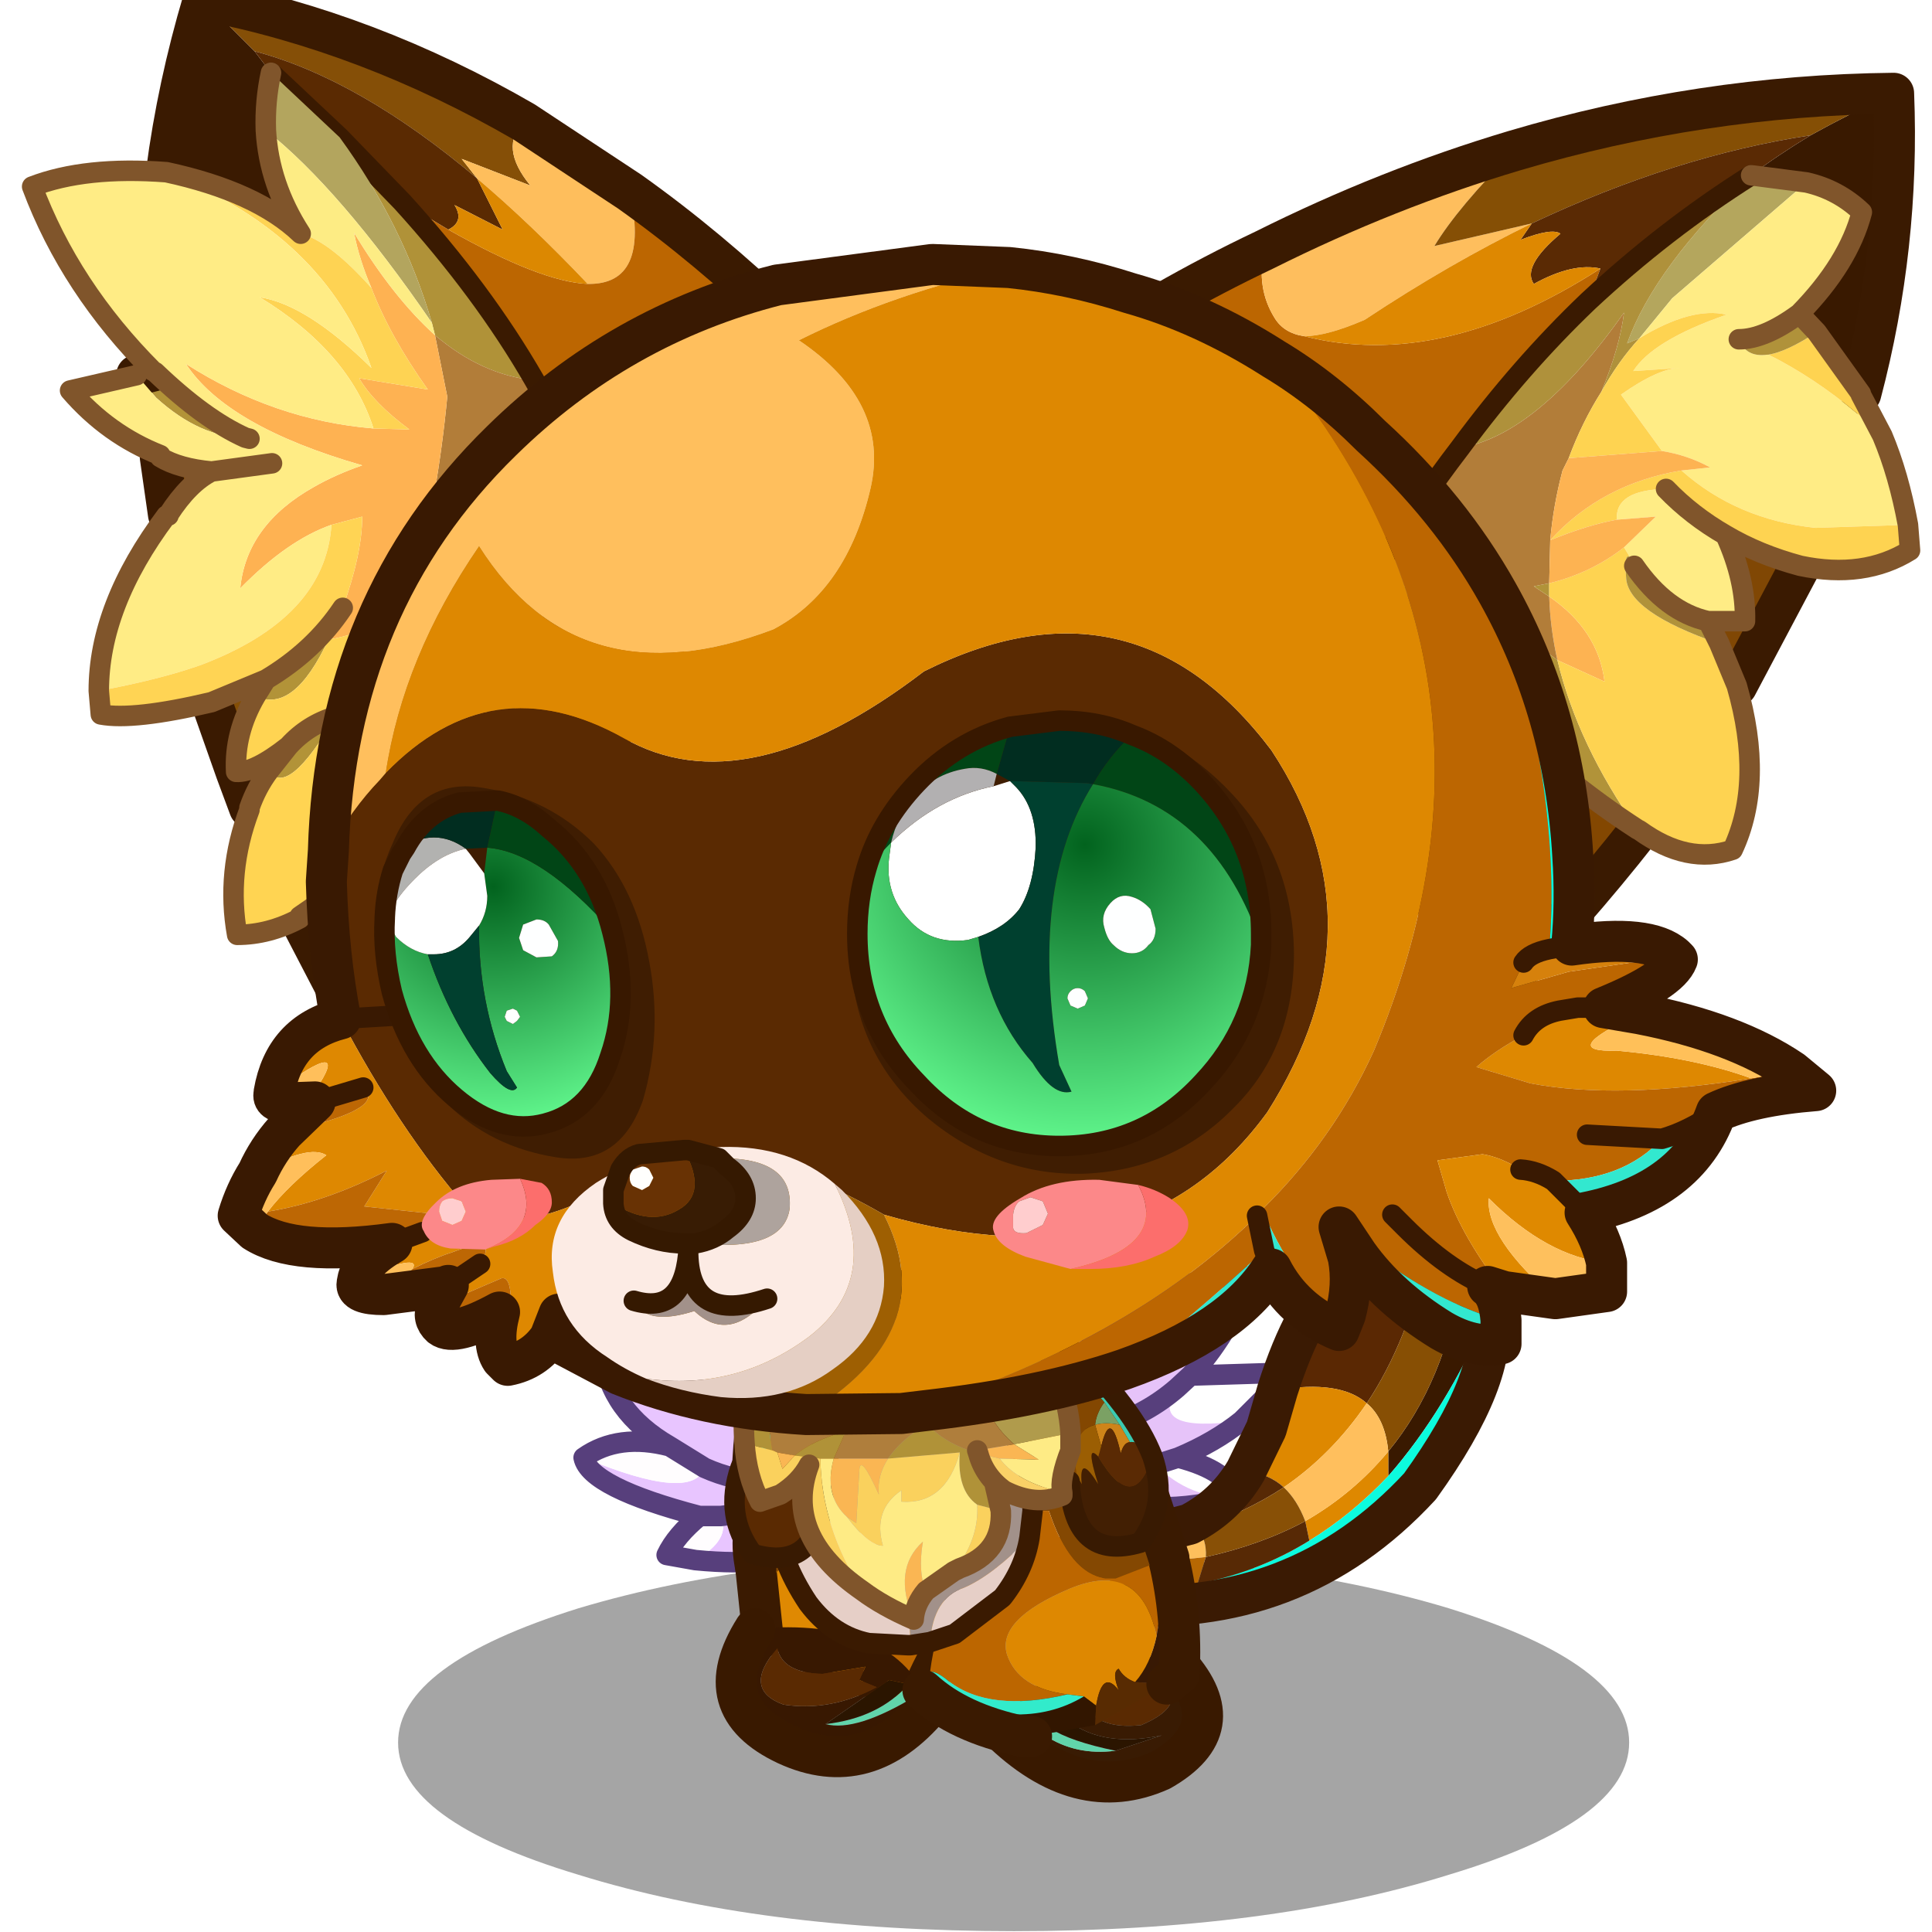 <svg xmlns:ffdec="https://www.free-decompiler.com/flash" xmlns:xlink="http://www.w3.org/1999/xlink" ffdec:objectType="frame" height="90" width="90" xmlns="http://www.w3.org/2000/svg"><use ffdec:characterId="23" height="91" transform="translate(-4.3 -1)" width="95.25" xlink:href="#a"/><defs><g id="a" transform="translate(4.3 1)"><use ffdec:characterId="6" height="90" width="90.45" xlink:href="#b"/><use ffdec:characterId="22" height="95.25" transform="matrix(.955 0 0 .955 -4.28 -1.003)" width="99.7" xlink:href="#c"/></g><g id="b"><use ffdec:characterId="4" height="90" width="90.45" xlink:href="#d"/><use ffdec:characterId="5" height="0" transform="matrix(.699 0 0 .699 .25 2.45)" width="0" xlink:href="#sprite5"/></g><g id="d" transform="translate(.45)"><use ffdec:characterId="1" height="0" transform="translate(-.45 12.65) scale(.334)" width="0" xlink:href="#sprite3"/><use ffdec:characterId="3" height="71.05" transform="scale(1.462 1.267)" width="61.55" xlink:href="#e"/></g><g id="c" transform="translate(6.05 1.05)"><use ffdec:characterId="7" height="18.4" transform="translate(17.85 75.8)" width="60.05" xlink:href="#f"/><use ffdec:characterId="8" height="11.25" transform="translate(26.4 65.45)" width="12.9" xlink:href="#g"/><use ffdec:characterId="9" height="12.3" transform="translate(48.2 61.75)" width="13.65" xlink:href="#h"/><use ffdec:characterId="10" height="19.45" transform="translate(51.6 59.9)" width="20.45" xlink:href="#i"/><use ffdec:characterId="11" height="14.8" transform="translate(33.35 71.9)" width="13.25" xlink:href="#j"/><use ffdec:characterId="12" height="13" transform="translate(42.45 74.9)" width="15.65" xlink:href="#k"/><use ffdec:characterId="13" height="18.8" transform="translate(34.1 61.95)" width="22.35" xlink:href="#l"/><use ffdec:characterId="14" height="10.7" transform="translate(33.75 65.8)" width="5.9" xlink:href="#m"/><use ffdec:characterId="15" height="10.7" transform="translate(49.55 65.25)" width="5.9" xlink:href="#n"/><use ffdec:characterId="16" height="16.35" transform="translate(34.2 63.15)" width="16.95" xlink:href="#o"/><use ffdec:characterId="18" height="46.15" transform="translate(49.3 3.55)" width="42.8" xlink:href="#p"/><use ffdec:characterId="20" height="50.55" transform="translate(-.5 -1)" width="38.15" xlink:href="#q"/><use ffdec:characterId="21" height="58.15" transform="translate(9.05 11.9)" width="78.95" xlink:href="#r"/></g><g id="g"><path d="M5.45 10.15Q7.2 9.15 6.7 8H5.65Q.3 6.6 0 5.15q5.3 2.2 5.9.5L4.2 4.6Q1.25 2.9.95.05 7.15-.4 11.9 2.4l-1 7q-1.35 1.15-5.45.75m3.15-3.9q-1.25.05-2.7-.6 1.45.65 2.7.6m.4.85q-.85.75-2.3.9 1.45-.15 2.3-.9" fill="#e8c5ff" fill-rule="evenodd" transform="translate(.5 .5)"/><path d="M6.7 8q.5 1.15-1.25 2.15l-1.4-.25q.45-.95 1.6-1.9H6.7M4.2 4.6l1.7 1.05q-.6 1.7-5.9-.5 1.7-1.2 4.2-.55" fill="#fffdfe" fill-rule="evenodd" transform="translate(.5 .5)"/><path d="M5.45 10.15q4.1.4 5.45-.75l1-7Q7.15-.4.95.05 1.25 2.9 4.2 4.6l1.7 1.05q1.45.65 2.7.6M5.65 8H6.7q1.45-.15 2.3-.9M0 5.15Q.3 6.6 5.65 8q-1.15.95-1.6 1.9l1.4.25M0 5.15q1.7-1.2 4.2-.55" fill="none" stroke="#573f7c" stroke-linecap="round" stroke-linejoin="round" transform="translate(.5 .5)"/></g><g id="h"><path d="m7.8 4.85 4.85-.15-2.35 2.35q-4.65.65-3.15-1.6l.65-.6m-.6 4q2.5.65 2.8 1.9-2.2.15-3.9-1.55l1.1-.35" fill="#fff" fill-rule="evenodd" transform="translate(.5 .5)"/><path d="m7.8 4.85-.65.6q-1.5 2.25 3.15 1.6Q9 8.1 7.2 8.85l-1.1.35q1.7 1.7 3.9 1.55-3.9 1.1-7.35-.1l.3-.65q0-1.15-2.95-2.4Q4.05-.15 10.8 0q-1.25 3-3 4.85M2.95 10l3.15-.8-3.15.8M0 7.6q4.2.4 7.15-2.15Q4.2 8 0 7.6" fill="#e6c3f9" fill-rule="evenodd" transform="translate(.5 .5)"/><path d="m10.3 7.05 2.35-2.35-4.85.15-.65.6Q4.2 8 0 7.6 4.05-.15 10.8 0q-1.25 3-3 4.85m2.5 2.2Q9 8.1 7.2 8.85q2.5.65 2.8 1.9-3.9 1.1-7.35-.1l.3-.65q0-1.15-2.95-2.4m6.1 1.6-3.15.8M7.2 8.85l-1.1.35" fill="none" stroke="#573f7c" stroke-linecap="round" stroke-linejoin="round" transform="translate(.5 .5)"/></g><g id="i"><path d="M17.3 1.25q.95.8 1.25 1.95-2.05 4.7-4.85 7.9V9.9q2.8-3.4 3.6-8.65" fill="#391900" fill-rule="evenodd" transform="translate(.85 1)"/><path d="M8.3 6.9q2.6-8.15 7.3-6.65-.95 4.3-2.95 7.3-1.3-1.15-4.35-.65" fill="#5a2803" fill-rule="evenodd" transform="translate(.85 1)"/><path d="M15.6.25h.05l1.65 1q-.8 5.25-3.6 8.65-.15-1.6-1.05-2.35 2-3 2.95-7.3" fill="#874f04" fill-rule="evenodd" transform="translate(.85 1)"/><path d="m6.75 10.85 1-2.05.55-1.9q3.05-.5 4.35.65-1.7 2.5-4.05 4.1-.7-.65-1.85-.8m3.1 3.4-.2-.95Q12 11.95 13.7 9.9v1.2q-1.8 1.9-3.85 3.15" fill="#de8800" fill-rule="evenodd" transform="translate(.85 1)"/><path d="M18.55 3.2q.55 3.05-3.3 8.4Q9.2 18.15.15 17.35v-.6l4.25-.4q2.95-.55 5.45-2.1Q11.9 13 13.7 11.1q2.8-3.2 4.85-7.9" fill="#0cfbde" fill-rule="evenodd" transform="translate(.85 1)"/><path d="M12.65 7.55q.9.75 1.05 2.35-1.7 2.05-4.05 3.4-.4-1.05-1.05-1.65 2.35-1.6 4.05-4.1" fill="#ffbf5d" fill-rule="evenodd" transform="translate(.85 1)"/><path d="m.1 15.55-.1-1.1.4-.15.55-.05 3.4-.6q.5.5.45 1.4l-4.7.5" fill="#fec05d" fill-rule="evenodd" transform="translate(.85 1)"/><path d="m.15 16.75-.05-1.2 4.7-.5-.4 1.3-4.25.4" fill="#b76803" fill-rule="evenodd" transform="translate(.85 1)"/><path d="m.95 14.25 3.05-.8q1.75-.9 2.75-2.6 1.15.15 1.85.8-1.9 1.25-4.25 2l-3.4.6m8.7-.95.2.95q-2.5 1.55-5.45 2.1l.4-1.3q2.7-.6 4.85-1.75" fill="#572905" fill-rule="evenodd" transform="translate(.85 1)"/><path d="M8.6 11.65q.65.6 1.05 1.65-2.15 1.15-4.85 1.75.05-.9-.45-1.4 2.35-.75 4.25-2" fill="#885006" fill-rule="evenodd" transform="translate(.85 1)"/><path d="M16.45 1.25h.05l1.65 1q.95.8 1.25 1.95.55 3.05-3.3 8.4-6.05 6.55-15.1 5.75m.25-3.05.55-.05 3.05-.8q1.75-.9 2.75-2.6l1-2.05.55-1.9q2.6-8.15 7.3-6.65" fill="none" stroke="#3a1a03" stroke-linecap="round" stroke-linejoin="round" stroke-width="2"/></g><g id="j"><path d="M1.3 6.95.95 3.6Q.5 1.4 1.55.7q1-.7 3.25-.7t3.75 1.05q1.45 1 2.3 2.2.85 1.15-.2 3.55l-1.2.4-.95.15h-.15l-1.9-.1Q7.5 8.35 6 9.15l.3-.55q-1.7.35-3.8-.55l-1.2-1.1" fill="#df8902" fill-rule="evenodd" transform="translate(1 1)"/><path d="M10.65 6.8q-.7.8-1.55 2.75l-1.45.35Q8.2 8.8 6 9.15q1.5-.8.45-1.9l1.9.1h.15l.95-.15 1.2-.4" fill="#bc6600" fill-rule="evenodd" transform="translate(1 1)"/><path d="M7.65 9.9q-2.6.25-5.15-1.85 2.1.9 3.8.55l-.3.55q2.2-.35 1.65.75" fill="#5b2a02" fill-rule="evenodd" transform="translate(1 1)"/><path d="M2.3 7.95 1.95 4.6q-.45-2.2.6-2.9 1-.7 3.25-.7t3.75 1.05q1.45 1 2.3 2.2.85 1.15-.2 3.55-.7.8-1.55 2.75" fill="none" stroke="#3a1a01" stroke-linecap="round" stroke-linejoin="round" stroke-width="2"/><path d="M4.35 11.2q2.6-.3 4.05-1.95.4.15.4.55-2.95 1.8-4.45 1.4" fill="#61d4ab" fill-rule="evenodd" transform="translate(1 1)"/><path d="M4.2 8.75Q2.25 8.7 2 7.5q-1.75 2 .3 2.75 2.3.35 4.55-.85L6 9.05l.3-.65-2.1.35m5.25 1.55q-3.1 3.7-7 1.9Q-1.5 10.35.9 6.55q6.85-.6 8.55 3.75M8.4 9.25l-.95-.2-3.1 2.15q1.5.4 4.45-1.4 0-.4-.4-.55" fill="#381801" fill-rule="evenodd" transform="translate(1 1)"/><path d="m4.35 11.2 3.1-2.15.95.2Q6.95 10.9 4.35 11.2" fill="#2b1500" fill-rule="evenodd" transform="translate(1 1)"/><path d="m4.2 8.75 2.1-.35-.3.65.85.35q-2.25 1.2-4.55.85Q.25 9.5 2 7.5q.25 1.2 2.2 1.25" fill="#5a2a02" fill-rule="evenodd" transform="translate(1 1)"/><path d="M10.45 11.3q-3.1 3.7-7 1.9Q-.5 11.35 1.9 7.55" fill="none" stroke="#391900" stroke-linecap="round" stroke-linejoin="round" stroke-width="2"/></g><g id="k"><path d="M11.6 7.1q1.4 1.15-.95 2.15-2.3.25-2.9-1.25l.8.3q-.55-1.4.9-.8-.5-1.1 0-.9.8.8 2.15.5" fill="#5a2a02" fill-rule="evenodd" transform="translate(1)"/><path d="M11.6 7.1q-1.35.3-2.15-.5-.5-.2 0 .9-1.45-.6-.9.8l-.8-.3q.6 1.5 2.9 1.25 2.35-1 .95-2.15M6.2 9.4q-.2.15-.25.35 1.5 1 3.45.75l2.25-.75q-2.85.6-4.55-.7-.6.05-.9.35m6.25-3.1q2.75 3.1-.85 5.15-4 1.8-7.9-2.05 3.4-5 8.75-3.1" fill="#391b03" fill-rule="evenodd" transform="translate(1)"/><path d="M9.4 10.5q-1.95.25-3.45-.75.05-.2.25-.35 1 .65 3.2 1.1" fill="#61d4ab" fill-rule="evenodd" transform="translate(1)"/><path d="M9.4 10.5q-2.2-.45-3.2-1.1.3-.3.9-.35 1.7 1.3 4.55.7l-2.25.75" fill="#2b1500" fill-rule="evenodd" transform="translate(1)"/><path d="M4.7 9.4q3.9 3.85 7.9 2.05 3.6-2.05.85-5.15" fill="none" stroke="#391900" stroke-linecap="round" stroke-linejoin="round" stroke-width="2"/><path d="M.35 6.65Q.85 2.8 3 1.6l2-1Q6.6-.15 8.3.05 9.95.2 11.45 1.2q.25 2.15-.05 3.7-.8-3.75-4.25-2.3Q3.6 4.1 4.1 5.8q.55 1.65 2.95 1.95-3.8.9-5.8-.65-.6-.5-.9-.45" fill="#bc6600" fill-rule="evenodd" transform="translate(1)"/><path d="M11.4 4.9q.3-1.55.05-3.7H12q.65 2.7.5 5.55l-.6.5-1.55-.1q.75-.85 1.05-2.25" fill="#381904" fill-rule="evenodd" transform="translate(1)"/><path d="M7.05 7.75q-2.4-.3-2.95-1.95-.5-1.7 3.05-3.2 3.45-1.45 4.25 2.3-.3 1.4-1.05 2.25-.55-.2-.8-.65-.35.15 0 1.05-.8-1.05-1.1.75l-.6-.45-.8-.1" fill="#de8801" fill-rule="evenodd" transform="translate(1)"/><path d="m8.4 9.25-3.1.55h-.45Q1.75 9.15 0 7.55q4.7 2.2 7.85.3l.6.45-.05.95" fill="#321600" fill-rule="evenodd" transform="translate(1)"/><path d="m11.9 7.25-3.5 2 .05-.95q.3-1.8 1.1-.75-.35-.9 0-1.05.25.45.8.65l1.55.1" fill="#582b02" fill-rule="evenodd" transform="translate(1)"/><path d="M.35 6.65q.3-.05.9.45 2 1.55 5.8.65l.8.1Q4.7 9.75 0 7.55q-.05-.8.35-.9" fill="#32ebcb" fill-rule="evenodd" transform="translate(1)"/><path d="M13 1.2q.65 2.7.5 5.55l-.6.5M6.3 9.8h-.45Q2.75 9.15 1 7.55" fill="none" stroke="#3a1a01" stroke-linecap="round" stroke-linejoin="round" stroke-width="2"/></g><g id="l"><path d="M13.7 10.75v-.5q-.15-2.65-1.95-4.5Q9.9 3.9 7.3 3.9q-2.55 0-4.4 1.85-1.85 1.85-1.85 4.5l.1 1.1.5 1.8q-.6 1.2-1.45.4Q-1-.05 5.85.15 11.9-.95 16.5 5.3q1.75 2.35 2.9 4.85l.4 2.9h-.25v.3l-1.8.7h-.5q-1.75-.25-2.75-3.3h-.8" fill="#844802" fill-rule="evenodd" transform="translate(1 1)"/><path d="m1.15 11.35-.1-1.1q0-2.65 1.85-4.5T7.3 3.9q2.6 0 4.45 1.85 1.8 1.85 1.95 4.5v.5l-.15 1.3q-1.8 1.85-3.2 2.45-1.5.5-1.65 2.65l-.95.15q-.2-7-6.6-5.95" fill="#a2918a" fill-rule="evenodd" transform="translate(1 1)"/><path d="m1.65 13.15-.5-1.8q6.4-1.05 6.6 5.95H7.6l-1.9-.1q-1.75-.35-2.95-1.95-.7-1.05-1.1-2.1m7.05 4q.15-2.15 1.65-2.65 1.4-.6 3.2-2.45-.25 1.55-1.3 2.9l-.05.05-2.3 1.75-1.2.4" fill="#e6cfc7" fill-rule="evenodd" transform="translate(1 1)"/><path d="M13.7 10.75h.8q1 3.05 2.75 3.3-3-.05-5.05.95l.05-.05q1.05-1.35 1.3-2.9l.15-1.3" fill="#bc6600" fill-rule="evenodd" transform="translate(1 1)"/><path d="m1.15 11.35-.1-1.1q0-2.65 1.85-4.5T7.3 3.9q2.6 0 4.45 1.85 1.8 1.85 1.95 4.5v.5l-.15 1.3q-.25 1.55-1.3 2.9l-.05.05-2.3 1.75-1.2.4-.95.15H7.6l-1.9-.1q-1.75-.35-2.95-1.95-.7-1.05-1.1-2.1l-.5-1.8" fill="none" stroke="#3a1a01" stroke-linecap="round" stroke-linejoin="round" transform="translate(1 1)"/><path d="M20.4 11.15q-1.15-2.5-2.9-4.85Q12.9.05 6.85 1.15 0 .95 1.2 14.55m19.2-3.4.95 2.9" fill="none" stroke="#3a1a01" stroke-linecap="round" stroke-linejoin="round" stroke-width="2"/></g><g id="m"><path d="M4.8.75q-1.05.6-2.15 1.9l-.75 1.1-.5.85q-.35-.1-1.1.7.9-2.35 4-5.3l.5.75" fill="#3acab1" fill-rule="evenodd" transform="translate(.5 .5)"/><path d="M1.9 3.75q.7-.15 1.2 0L2.8 4.8q-.45-1.9-.95.35-.15-.55-.45-.55l.5-.85" fill="#ce8419" fill-rule="evenodd" transform="translate(.5 .5)"/><path d="m2.8 4.8.15.5Q1.2 8.25.3 5.3q.75-.8 1.1-.7.3 0 .45.55.5-2.25.95-.35" fill="#5a2a04" fill-rule="evenodd" transform="translate(.5 .5)"/><path d="M3.1 3.75q1.25.3.9 2.45l-.25.45q.15-1.55-.8 0 .65-2.05 0-1.35l-.15-.5.3-1.05" fill="#9b5e03" fill-rule="evenodd" transform="translate(.5 .5)"/><path d="m2.65 2.65.45 1.1q-.5-.15-1.2 0l.75-1.1" fill="#7ba164" fill-rule="evenodd" transform="translate(.5 .5)"/><path d="m3.1 3.75-.45-1.1q1.1-1.3 2.15-1.9Q6.1 3.2 4.55 6.1q-.25-.25-.55.1.35-2.15-.9-2.45" fill="#834701" fill-rule="evenodd" transform="translate(.5 .5)"/><path d="M4 6.2q.3-.35.55-.1l-.2.4q-.2 3.95-3.45 3Q-.5 7.65.3 5.3q.9 2.95 2.65 0 .65-.7 0 1.35.95-1.55.8 0L4 6.2" fill="#5a2a02" fill-rule="evenodd" transform="translate(.5 .5)"/><path d="M4.35 6.5q-.2 3.95-3.45 3Q-.5 7.65.3 5.3q.9-2.35 4-5.3" fill="none" stroke="#381a02" stroke-linecap="round" stroke-linejoin="round" transform="translate(.5 .5)"/></g><g id="n"><path d="M.6.75 1.1 0q3.1 2.95 4 5.3-.75-.8-1.1-.7l-.5-.85-.75-1.1Q1.65 1.35.6.75" fill="#3acab1" fill-rule="evenodd" transform="translate(0 .5)"/><path d="m3.5 3.75.5.85q-.3 0-.45.55-.5-2.25-.95-.35l-.3-1.05q.5-.15 1.2 0" fill="#ce8419" fill-rule="evenodd" transform="translate(0 .5)"/><path d="M4 4.6q.35-.1 1.1.7-.9 2.95-2.65 0l.15-.5q.45-1.9.95.35.15-.55.45-.55" fill="#5a2a04" fill-rule="evenodd" transform="translate(0 .5)"/><path d="m2.6 4.8-.15.5q-.65-.7 0 1.35-.95-1.55-.8 0L1.4 6.2q-.35-2.15.9-2.45l.3 1.05" fill="#9b5e03" fill-rule="evenodd" transform="translate(0 .5)"/><path d="m2.75 2.65.75 1.1q-.7-.15-1.2 0 .05-.55.45-1.1" fill="#7ba164" fill-rule="evenodd" transform="translate(0 .5)"/><path d="M.6.75q1.05.6 2.15 1.9-.4.55-.45 1.1-1.25.3-.9 2.45-.3-.35-.55-.1Q-.7 3.2.6.75" fill="#834701" fill-rule="evenodd" transform="translate(0 .5)"/><path d="m1.4 6.2.25.45q-.15-1.55.8 0-.65-2.05 0-1.35 1.75 2.95 2.65 0 .8 2.35-.6 4.2-3.25.95-3.45-3l-.2-.4q.25-.25.55.1" fill="#421f03" fill-rule="evenodd" transform="translate(0 .5)"/><path d="M5.1 5.3q-.9-2.35-4-5.3m4 5.3q.8 2.35-.6 4.2-3.25.95-3.45-3" fill="none" stroke="#381a02" stroke-linecap="round" stroke-linejoin="round" transform="translate(0 .5)"/></g><g id="o"><path d="M13.2 6.8Q10.65 4.6 11.5.05L13.65 0q2.15 3.6 2.3 6.25l-2.75.55" fill="#b09b4c" fill-rule="evenodd" transform="translate(.5 .5)"/><path d="M1.95.95Q5.05.2 11.5.05q-.85 4.55 1.7 6.75l-1.8.3H11q-1.3-.45-2.05-1.3-1.3.8-1.9 1.7H4.4L5 6.15q-1.7.5-2.5 1.2l-.85-.15-.25-.1q-.25-1.3-.1-2.65.1-1.75.65-3.5" fill="#af7e3c" fill-rule="evenodd" transform="translate(.5 .5)"/><path d="M1.95.95Q1.4 2.7 1.3 4.45q-.15 1.35.1 2.65L.05 6.75q-.2-2.45.75-5.5l1.15-.3m.55 6.4q.8-.7 2.5-1.2L4.4 7.5h-.65L2.5 7.35m4.55.15q.6-.9 1.9-1.7.75.85 2.05 1.3l.45.15q.3 1.1 1.25 1.8l-.45-.3.3 1.3-1.15-.3q-1-.7-.85-2.55l-3.5.3" fill="#b09238" fill-rule="evenodd" transform="translate(.5 .5)"/><path d="m1.65 7.2.85.15-.6.65-.25-.8m2.75.3h2.65q-.55.85-.45 1.75-.9-2-.95-1.2l-.15 2.6-.45-.3Q3.9 9.3 4.4 7.5m6.6-.4h.4l1.8-.3 1.2.75-1.9-.05-1.05-.25L11 7.1m-2.1 6.85q-.55.65-.6 1.4-1.05-2.45.45-3.8-.25 1.5.15 2.4m2.55-6.7-.05-.15.05.15" fill="#fab653" fill-rule="evenodd" transform="translate(.5 .5)"/><path d="M15.55 9.15v.15q-1.3.55-2.85-.25-.95-.7-1.25-1.8l1.05.25q.85 1.15 3.05 1.65" fill="#fad167" fill-rule="evenodd" transform="translate(.5 .5)"/><path d="m1.4 7.1.25.1.25.8.6-.65 1.25.15q.05 3.35 2.05 6.45-3.9-2.7-2.6-6.15-.45.85-1.4 1.45l-1 .35Q.15 8.35.05 6.75l1.35.35m11.15 2.95q.1 2.05-2 2.8l-.3.15q1.25-1.55 1.15-3.25l1.15.3M7.05 7.5l3.5-.3q-.7 2.55-2.85 2.4v-.55q-1.4.95-.9 2.7-.7 0-1.75-1.4l.45.3.15-2.6q.05-.8.95 1.2-.1-.9.45-1.75" fill="#fad15d" fill-rule="evenodd" transform="translate(.5 .5)"/><path d="M15.95 6.25v.85q-.55 1.4-.4 2.05-2.2-.5-3.05-1.65l1.9.05-1.2-.75 2.75-.55M10.25 13l-1.35.95q-.4-.9-.15-2.4-1.5 1.35-.45 3.8-1.5-.65-2.5-1.4-2-3.1-2.05-6.45h.65q-.5 1.8.65 2.85 1.05 1.4 1.75 1.4-.5-1.75.9-2.7v.55q2.15.15 2.85-2.4-.15 1.85.85 2.55.1 1.7-1.15 3.25" fill="#feeb85" fill-rule="evenodd" transform="translate(.5 .5)"/><path d="M11.5.05Q5.05.2 1.95.95l-1.15.3Q-.15 4.3.05 6.75q.1 1.6.75 2.85l1-.35q.95-.6 1.4-1.45-1.3 3.45 2.6 6.15 1 .75 2.5 1.4.05-.75.6-1.4l1.35-.95.3-.15q2.1-.75 2-2.8l-.3-1.3.45.3q-.95-.7-1.25-1.8l-.05-.15m.1-7.05L13.65 0q2.15 3.6 2.3 6.25v.85q-.55 1.4-.4 2.05v.15q-1.3.55-2.85-.25" fill="none" stroke="#80552b" stroke-linecap="round" stroke-linejoin="round" transform="translate(.5 .5)"/></g><g id="v"><path d="m26.2 8.55-.6 1.6q-3.3 3.15-6.25 7.15-2.15 2.8-4.05 5.95l-5.8 6.3q-5-7.5-9.5-16.3Q4.85 10 9.8 7.65q-.4 1.85.5 3.3.45.75 1.45.9 6.7 1.7 14.45-3.3" fill="#bc6601" fill-rule="evenodd" transform="translate(1 1)"/><path d="M22.85 6.35q-4 1.95-8.15 4.7-1.85.8-2.95.8-1-.15-1.45-.9-.9-1.45-.5-3.3 6-3 12.2-4.85-2.75 2.75-3.9 4.65l4.75-1.1" fill="#febe5d" fill-rule="evenodd" transform="translate(1 1)"/><path d="m33.55 4 2.7.35L29.7 10l-1.6 1.95-.6.25q1.35-3.75 6.05-8.2" fill="#b4a65d" fill-rule="evenodd" transform="translate(1 1)"/><path d="M33.55 4q1.25-.95 2.9-1.95 1.8-1 4.05-2.05.3 7.45-1.6 14.65l-2.15-3-.85-.9q2.4-2.45 3.05-4.95-1.15-1.1-2.7-1.45L33.55 4" fill="#391900" fill-rule="evenodd" transform="translate(1 1)"/><path d="M36.45 2.05q-6.6 1-13.6 4.3l-4.75 1.1q1.15-1.9 3.9-4.65Q31.1.1 40.5 0q-2.25 1.05-4.05 2.05" fill="#854f05" fill-rule="evenodd" transform="translate(1 1)"/><path d="M26.2 8.55q-1.35-.3-3.25.75-.6-.85 1.3-2.45-.4-.3-1.95.3l.55-.8q7-3.3 13.6-4.3-1.65 1-2.9 1.95-4.2 2.65-7.95 6.15l.6-1.6" fill="#5a2a04" fill-rule="evenodd" transform="translate(1 1)"/><path d="M23.7 24.55q2.4 1.65 2.7 4.15l-2.3-1.05q-.35-1.55-.4-3.1" fill="#fdb352" fill-rule="evenodd" transform="translate(1 1)"/><path d="m32.85 28.9-1.4-3.15h1.8q.05-2-.95-4.2 1.6.95 3.65 1.5l-3.1 5.85" fill="#804704" fill-rule="evenodd" transform="translate(1 1)"/><path d="m22.85 6.35-.55.8q1.55-.6 1.95-.3-1.9 1.6-1.3 2.45 1.9-1.05 3.25-.75-7.75 5-14.45 3.3 1.1 0 2.95-.8 4.15-2.75 8.15-4.7" fill="#de8801" fill-rule="evenodd" transform="translate(1 1)"/><path d="M15.3 23.25q1.9-3.15 4.05-5.95 3.8-.65 8-6.6-.2 1.65-1.1 3.85-.95 1.5-1.6 3.25l-.3.6q-.45 1.7-.6 3.4l-.05 2.1-.75.15.75.5q.05 1.55.4 3.1l-2.55-1.9q-2.85-.35-6.25-2.5" fill="#b27d39" fill-rule="evenodd" transform="translate(1 1)"/><path d="M25.6 10.15q3.75-3.5 7.95-6.15-4.7 4.45-6.05 8.2l.6-.25q-1.05 1.15-1.85 2.6.9-2.2 1.1-3.85-4.2 5.95-8 6.6 2.95-4 6.25-7.15" fill="#af913b" fill-rule="evenodd" transform="translate(1 1)"/><path d="M23.7 23.9v.65l-.75-.5.75-.15m.4 3.75q1 4.15 3.9 8.25-7.25-4.7-12.7-12.65 3.4 2.15 6.25 2.5l2.55 1.9" fill="#b19339" fill-rule="evenodd" transform="translate(1 1)"/><path d="m9.5 29.55 5.8-6.3Q20.75 31.2 28 35.9l.1.05q-3.25 4.15-7.2 8.2-5.95-6.5-11.4-14.6" fill="#834701" fill-rule="evenodd" transform="translate(1 1)"/><path d="M39.9 15.65Q41.8 8.45 41.5 1q-9.4.1-18.5 2.8-6.2 1.85-12.2 4.85Q5.85 11 1 14.25M33.85 29.9l3.1-5.85m-7.85 12.9q-3.25 4.15-7.2 8.2" fill="none" stroke="#3a1a01" stroke-linecap="round" stroke-linejoin="round" stroke-width="2"/><path d="M25.6 10.15q3.75-3.5 7.95-6.15M15.3 23.25q1.9-3.15 4.05-5.95 2.95-4 6.25-7.15" fill="none" stroke="#3a1a01" stroke-linecap="round" stroke-linejoin="round" transform="translate(1 1)"/><path d="M28.1 11.95 29.7 10l6.55-5.65q1.55.35 2.7 1.45-.65 2.5-3.05 4.95Q34.2 12 32.95 12q.35.9 1.4.75h.05q2.2 1.1 4.3 2.85l1.25 1.1q.8 1.9 1.25 4.35l-4.5.15q-3.85-.4-6.55-2.8l1.4-.15q-1.1-.6-2.35-.8l-2-2.75q1.85-1.3 2.9-1.3l-2.3.15q.95-1.5 4.55-2.75-1.7-.4-4.25 1.15m4.2 9.6q1 2.2.95 4.2h-1.8q-2.05-.45-3.6-2.7l-.2-.4-.3-.5 1.55-1.5-1.9.15q-.1-1.45 2.4-1.5 1.25 1.3 2.9 2.25" fill="#ffec85" fill-rule="evenodd" transform="translate(1 1)"/><path d="m36.75 11.65 2.15 3v.05l1.05 2-1.25-1.1q-2.1-1.75-4.3-2.85.9-.15 2.35-1.1m4.45 9.4.1 1.25q-2.25 1.4-5.35.75-2.05-.55-3.65-1.5-1.65-.95-2.9-2.25-2.5.05-2.4 1.5-1.4.25-3.25 1 2.5-2.75 6.4-3.4 2.7 2.4 6.55 2.8l4.5-.15m-9.2 5.8.85 2.05q1.35 4.7-.2 8-2.2.75-4.55-.95l-.1-.05q-2.9-4.1-3.9-8.25l2.3 1.05q-.3-2.5-2.7-4.15v-.65q2.05-.5 3.65-1.75l.3.5q-.3-.3-.2.95.05 1.7 4.55 3.25m-3.9-14.9q2.55-1.55 4.25-1.15-3.6 1.25-4.55 2.75l2.3-.15q-1.05 0-2.9 1.3l2 2.75-4.55.35q.65-1.75 1.6-3.25.8-1.45 1.85-2.6" fill="#fed351" fill-rule="evenodd" transform="translate(1 1)"/><path d="m35.9 10.75.85.9q-1.45.95-2.35 1.1h-.05q-1.05.15-1.4-.75 1.25 0 2.95-1.25m-4.45 15 .55 1.1q-4.5-1.55-4.55-3.25-.1-1.25.2-.95l.2.4q1.55 2.25 3.6 2.7" fill="#b0923a" fill-rule="evenodd" transform="translate(1 1)"/><path d="M29.2 17.45q1.25.2 2.35.8l-1.4.15q-3.9.65-6.4 3.4 1.85-.75 3.25-1l1.9-.15-1.55 1.5q-1.6 1.25-3.65 1.75l.05-2.1q.15-1.7.6-3.4l.3-.6 4.55-.35" fill="#fdb352" fill-rule="evenodd" transform="translate(1 1)"/><path d="M36.25 4.35 33.55 4m2.7.35q1.55.35 2.7 1.45-.65 2.5-3.05 4.95l.85.9 2.15 3v.05l1.05 2q.8 1.9 1.25 4.35l.1 1.25q-2.25 1.4-5.35.75-2.05-.55-3.65-1.5 1 2.2.95 4.2h-1.8l.55 1.1.85 2.05q1.35 4.7-.2 8-2.2.75-4.55-.95l-.1-.05q-7.25-4.7-12.7-12.65M32.95 12q1.25 0 2.95-1.25m-6.5 8.55q1.25 1.3 2.9 2.25m-4.45 1.5q1.55 2.25 3.6 2.7" fill="none" stroke="#80552b" stroke-linecap="round" stroke-linejoin="round" transform="translate(1 1)"/></g><g id="w"><path d="M11.65 3.55q-.3 1.4-.25 2.8.15 2.65 1.7 5.05-2.15-2.05-6.55-3Q7.1 4.2 8.35 0l2.5 2.5.8 1.05" fill="#3a1a01" fill-rule="evenodd" transform="translate(.5 1)"/><path d="M8.35 0Q16.4 1.55 24 5.95q-1.25 1.2.3 3.1l-3.35-1.3.75.95q-5.75-4.85-10.85-6.2L8.35 0m1.6 37.65q.9.05 2.55-1.25l-.95 1.2q-.6.8-.95 1.8l-.65-1.75-1.2-3.4 2.65-1.1-.5.8q-1.05 1.8-.95 3.7M6.25 22.3q.9.55 2.5.7-1.1.55-2.1 2.1l-.4-2.8" fill="#854f07" fill-rule="evenodd" transform="translate(.5 1)"/><path d="m15 6.7-3.35-3.15-.8-1.05q5.1 1.35 10.85 6.2l1.25 2.5L20.6 10q.5.8-.3 1.2l-2.25-1.35L15 6.7" fill="#5a2a02" fill-rule="evenodd" transform="translate(.5 1)"/><path d="m24 5.95 5.15 3.4q1 4.55-2.05 4.5-2.8-2.95-5.4-5.15l-.75-.95 3.35 1.3q-1.55-1.9-.3-3.1" fill="#febe5c" fill-rule="evenodd" transform="translate(.5 1)"/><path d="m19.65 16.35-.15-.6q-1.4-4.8-4.5-9.05l3.05 3.15q3.95 4.35 6.45 8.7-2.55-.25-4.85-2.2" fill="#b09238" fill-rule="evenodd" transform="translate(.5 1)"/><path d="M18.6 28.9q1.2-4.8 1.65-9.55l-.6-3q2.3 1.95 4.85 2.2 1.9 3.3 3 6.6Q22.95 38 13.05 44.7q3.65-7.95 5.55-15.8" fill="#b27d39" fill-rule="evenodd" transform="translate(.5 1)"/><path d="M18.6 28.9q-1.5 1.85-4.15 2.3l.15-.25.55-1.3q.95-2.65.95-4.45l-1.5.4q-2.15.75-4.45 3.1.3-3.1 3.6-4.95 1.05-.6 2.35-1.05-6.6-1.9-8.6-4.95 4.3 2.75 9.15 3.15l1.75.05q-1.75-1.3-2.45-2.5l3.35.55q-1.85-2.6-2.75-4.95-.6-1.4-.85-2.7 1.9 3.15 3.95 5l.6 3q-.45 4.75-1.65 9.55" fill="#feb252" fill-rule="evenodd" transform="translate(.5 1)"/><path d="M29.15 9.35q3.8 2.7 7.5 6.25Q33.6 38.75 15 48.55l-1.95-3.75v-.1q9.9-6.7 14.45-19.55-1.1-3.3-3-6.6-2.5-4.35-6.45-8.7l2.25 1.35q4.5 2.55 6.8 2.65 3.05.05 2.05-4.5" fill="#bc6601" fill-rule="evenodd" transform="translate(.5 1)"/><path d="M20.3 11.2q.8-.4.3-1.2l2.35 1.2-1.25-2.5q2.6 2.2 5.4 5.15-2.3-.1-6.8-2.65" fill="#dc8801" fill-rule="evenodd" transform="translate(.5 1)"/><path d="m5.1 18.3.8-.2.1.05q2.4 2.3 4.4 3.2-2.2 0-4.35-1.95l-.95-1.1" fill="#b29338" fill-rule="evenodd" transform="translate(.5 1)"/><path d="M7.05 9.4Q7.6 5.2 8.85 1 16.9 2.55 24.5 6.95l5.15 3.4q3.8 2.7 7.5 6.25M15.5 49.55l-1.95-3.75m-3.1-7.15.65 1.75m-1.85-5.15 1.2 3.4M6.75 23.3l.4 2.8m-.75-7-.8.2" fill="none" stroke="#3a1a01" stroke-linecap="round" stroke-linejoin="round" stroke-width="2"/><path d="m15 6.7-3.35-3.15M15 6.7l3.05 3.15q3.95 4.35 6.45 8.7 1.9 3.3 3 6.6" fill="none" stroke="#3a1a01" stroke-linecap="round" stroke-linejoin="round" transform="translate(.5 1)"/><path d="M19.5 15.75Q15 9.2 11.4 6.35q-.05-1.4.25-2.8L15 6.7q3.1 4.25 4.5 9.05" fill="#b3a55e" fill-rule="evenodd" transform="translate(.5 1)"/><path d="M16.55 14.05q-2.05-2.3-3.45-2.65-1.55-2.4-1.7-5.05 3.6 2.85 8.1 9.4l.15.6q-2.05-1.85-3.95-5 .25 1.3.85 2.7" fill="#fdec84" fill-rule="evenodd" transform="translate(.5 1)"/><path d="M13.1 11.4q1.4.35 3.45 2.65.9 2.35 2.75 4.95l-3.35-.55q.7 1.2 2.45 2.5l-1.75-.05q-1.2-3.75-5.55-6.4 2.3.35 5.45 3.45-2.25-6.45-10-9.55 4.4.95 6.55 3" fill="#fed353" fill-rule="evenodd" transform="translate(.5 1)"/><path d="M6.55 8.4q7.75 3.1 10 9.55-3.15-3.1-5.45-3.45 4.35 2.65 5.55 6.4-4.85-.4-9.15-3.15 2 3.05 8.6 4.95-1.3.45-2.35 1.05-3.3 1.85-3.6 4.95 2.3-2.35 4.45-3.1-.3 4.55-6.4 6.85-2 .7-4.95 1.25 0-4.15 3.3-8.55h.1v-.05q1-1.55 2.1-2.1-1.6-.15-2.5-.7v-.1q-2.55-1-4.4-3.15l3.25-.75.95 1.1q2.15 1.95 4.35 1.95-2-.9-4.4-3.2l-.1-.05q-4.05-4.05-5.9-9 2.6-1 6.55-.7m3.85 12.95.2.05-.05-.05h-.15m1.3 1.25-2.95.4 2.95-.4" fill="#ffec85" fill-rule="evenodd" transform="translate(.5 1)"/><path d="m14.6 25.6 1.5-.4q0 1.8-.95 4.45-1.4 2.1-3.75 3.5l-2.65 1.1q-3.8.9-5.4.6l-.1-1.15q2.95-.55 4.95-1.25 6.1-2.3 6.4-6.85" fill="#ffd454" fill-rule="evenodd" transform="translate(.5 1)"/><path d="m15.15 29.65-.55 1.3-.15.25q-1.7 3.65-3.55 2.75l.5-.8q2.35-1.4 3.75-3.5M12.5 36.4q.95-1.05 2.3-1.45-2.35 4-3.25 2.65l.95-1.2" fill="#b29338" fill-rule="evenodd" transform="translate(.5 1)"/><path d="M14.45 31.2q2.65-.45 4.15-2.3-1.9 7.85-5.55 15.8v.1q-1.5.8-3.05.8-.55-3.05.6-6.1v-.1q.35-1 .95-1.8.9 1.35 3.25-2.65-1.35.4-2.3 1.45-1.65 1.3-2.55 1.25-.1-1.9.95-3.7 1.85.9 3.55-2.75" fill="#ffd452" fill-rule="evenodd" transform="translate(.5 1)"/><path d="M13.1 11.4q-2.15-2.05-6.55-3Q2.6 8.1 0 9.1q1.85 4.95 5.9 9l.1.05q2.4 2.3 4.4 3.2l.2.05m.8-15.05q.15 2.65 1.7 5.05m-1.7-5.05q-.05-1.4.25-2.8m1.4 41.15q9.9-6.7 14.45-19.55m-16.6 8.8.5-.8-2.65 1.1q-3.8.9-5.4.6l-.1-1.15q0-4.15 3.3-8.55m.1 0v-.05q1-1.55 2.1-2.1-1.6-.15-2.5-.7v-.1q-2.55-1-4.4-3.15l3.25-.75m6.3 14.85q2.35-1.4 3.75-3.5m-4.25 4.3q-1.05 1.8-.95 3.7.9.05 2.55-1.25.95-1.05 2.3-1.45m-3.25 2.65q-.6.8-.95 1.8v.1q-1.15 3.05-.6 6.1 1.55 0 3.05-.8v-.1m-1.5-7.1.95-1.2M8.75 23l2.95-.4" fill="none" stroke="#80552b" stroke-linecap="round" stroke-linejoin="round" transform="translate(.5 1)"/></g><g id="r"><path d="M15.05 49.7q-.6-3.1-.7-6.7l.1-1.5q1.15-2.05 2.5-3.45l.3-.35q5.15-5.3 11.6-1.7 5.95 3.4 14.65-3.25 10.2-5.1 16.95 3.85 5.6 8.5-.2 17.65-6.25 8.6-18.7 5-7.35-4.25-11.9-2.2-.5.15-.95.5-4.75 3-7.55 1.3-3.25-3.75-6.1-9.15l2.5-.15-2.5.15" fill="#5a2a02" fill-rule="evenodd" transform="translate(-9.05 -11.9)"/><path d="M14.45 41.5q.35-12.1 8.45-20 5.75-5.65 13.45-7.6l7.55-1 3.75.15Q42 14.3 37.4 16.6q4.45 3 3.5 7.2-1.15 5-4.75 6.9-9.5 3.6-14.35-4.05-3.7 5.4-4.55 11.05l-.3.35q-1.35 1.4-2.5 3.45" fill="#ffbf5d" fill-rule="evenodd" transform="translate(-9.05 -11.9)"/><path d="m42.4 68.95-4.6.05h-.05q6.7-4.05 3.8-9.75 12.45 3.6 18.7-5 5.8-9.15.2-17.65-6.75-8.95-16.95-3.85Q34.8 39.4 28.85 36q-6.45-3.6-11.6 1.7.85-5.65 4.55-11.05 4.85 7.65 14.35 4.05 3.6-1.9 4.75-6.9.95-4.2-3.5-7.2 4.6-2.3 10.25-3.55 2.95.3 5.9 1.25 3.55 1 7 3.2 12.7 15.2 4.9 33.75Q63.5 55.55 60 59l-.25.3q-6.35 6.25-17.35 9.65m-13.75-1.9-3.4-1.8q-.75 1.1-2.05 1.35l-.3-.3.45-2.45q.05-1.6-.45-1.5l-3.15 1.35.55-1 1.55-1.05q.95-1.45-1.4-.55-.8.25-1.9.8.5-.8-2.65.45.25-.9 1.65-1.7l1.5-.55.9-.85-3.75-.4 1.1-1.75q-3 1.55-5.8 2 .95-1.25 2.85-2.75-.85-.55-3.35.85.5-1.1 1.3-2 3.15-.65 3.9-1.35.35-.35.1-.65l-.15-.15-.25-.05-2.1.2q1.9-2.8-2 .1.5-2.9 3.25-3.6 2.85 5.4 6.1 9.15 2.8 1.7 7.55-1.3.45-.35.95-.5-4.2 4.15-1 10m48-17.9 1.75.3q-4.1 1.9-1.1 1.8 3.8.35 6.55 1.35-6.5 1.05-10.75.25l-2.65-.8q.9-.8 2.3-1.55l1.6-.8 1.05-.55h1.25M25.7 64.1l-.45 1.15.45-1.15" fill="#de8801" fill-rule="evenodd" transform="translate(-9.05 -11.9)"/><path d="m85.85 52.25 1.15.95q-3.15.25-4.85 1.05-1.4.95-2.65 1.3l-3.65-.2 3.65.2q-1.9 2.05-5.3 2.05-.8-.5-1.6-.55-.95-.6-1.85-.75l-2.2.3.45 1.55q.75 2.2 2.8 4.85l-.8-.25q.55.4.65 1.65-3-.8-6.5-3.45l-1.4-1.1.45 1.5q.25 1.35-.15 2.8-1.4-.7-2.5-2.25Q60.7 60.65 60 59q3.5-3.45 5.45-7.75 7.8-18.55-4.9-33.75 2.5 1.5 4.75 3.75 3.85 3.5 6.2 7.7Q74.65 38.8 74 46.3q-.95.2-1.25.65l-.6 1.25 2.8-.8 5.15-.75.15.15q-.4 1.05-3.6 2.35H75.4l-1.05.55-1.6.8q-1.4.75-2.3 1.55l2.65.8q4.25.8 10.75-.25l2-.35M53.25 66.8q-3.95 1.35-9.6 2l-1.25.15q11-3.4 17.35-9.65l.35 1.7q-3.7 3.4-6.85 5.8M75.4 49.15l-.9.15q-1.25.25-1.75 1.2.5-.95 1.75-1.2l.9-.15M71 62.75q-2-.85-4.05-2.9l-.6-.6.6.6Q69 61.9 71 62.75" fill="#bc6601" fill-rule="evenodd" transform="translate(-9.05 -11.9)"/><path d="M71.5 28.95q3.25 5.8 3.65 12.8.15 2.25-.05 4.35l-1.1.2q.65-7.5-2.5-17.35" fill="#08fbdf" fill-rule="evenodd" transform="translate(-9.05 -11.9)"/><path d="M78.4 49.45q4.65.9 7.45 2.8l-2 .35q-2.75-1-6.55-1.35-3 .1 1.1-1.8" fill="#ffc059" fill-rule="evenodd" transform="translate(-9.05 -11.9)"/><path d="M82.15 54.25q-1.4 3.9-6.4 4.9L74.2 57.6q3.4 0 5.3-2.05 1.25-.35 2.65-1.3M71.65 64.4v1.15q-1.35.25-2.9-.65-2.6-1.6-4.1-3.7l-.9-1.35 1.4 1.1q3.5 2.65 6.5 3.45m-7.6-.25-.3.75q-2.25-.95-3.3-3-1.95 3.05-7.2 4.9 3.15-2.4 6.85-5.8l-.35-1.7.25-.3q.7 1.65 1.55 2.9 1.1 1.55 2.5 2.25m-3.6-2.25-.35-.9.35.9" fill="#32e8cf" fill-rule="evenodd" transform="translate(-9.05 -11.9)"/><path d="M75.1 46.1q3.75-.55 5 .55l-5.15.75-2.8.8.6-1.25q.3-.45 1.25-.65l1.1-.2" fill="#d6810c" fill-rule="evenodd" transform="translate(-9.05 -11.9)"/><path d="M75.75 59.15q.8 1.25 1.05 2.45-2.9-.3-5.75-3.15-.15 1.95 3.25 4.9L71.8 63q-2.05-2.65-2.8-4.85l-.45-1.55 2.2-.3q.9.15 1.85.75.8.05 1.6.55l1.55 1.55" fill="#df8900" fill-rule="evenodd" transform="translate(-9.05 -11.9)"/><path d="M76.8 61.6V63l-2.5.35q-3.4-2.95-3.25-4.9 2.85 2.85 5.75 3.15" fill="#fec05d" fill-rule="evenodd" transform="translate(-9.05 -11.9)"/><path d="M37.75 69q-5-.3-9.1-1.95-3.2-5.85 1-10 4.55-2.05 11.9 2.2 2.9 5.7-3.8 9.75" fill="#9e5f02" fill-rule="evenodd" transform="translate(-9.05 -11.9)"/><path d="M22.9 66.3q-.5-.75-.1-2.3-2.2 1.2-2.85.7-.45-.4-.2-1l3.15-1.35q.5-.1.45 1.5l-.45 2.45m-2.6-3.6-.05.05-3.1.4 1.4-1.25q1.1-.55 1.9-.8 2.35-.9 1.4.55L20.3 62.7m-2.75-2.05q-4.75.65-6.7-.6l.65-.95q2.8-.45 5.8-2l-1.1 1.75 3.75.4-.9.85-1.5.55M12.3 55.2l1.5-1.45-1.4.05q.7-.45 1.4-.6l2.1-.2.25.05.15.15q.25.3-.1.65-.75.7-3.9 1.35m3.85-2.15-2.35.7 2.35-.7" fill="#bd6704" fill-rule="evenodd" transform="translate(-9.05 -11.9)"/><path d="M17.15 63.15q-1.4 0-1.3-.55l.05-.25q3.15-1.25 2.65-.45l-1.4 1.25m-6.3-3.1-.8-.75q.35-1.15.95-2.1 2.5-1.4 3.35-.85-1.9 1.5-2.85 2.75l-.65.95m1.55-6.25q-.7-.05-.6-.45v-.05q3.9-2.9 2-.1-.7.15-1.4.6" fill="#ffbf5b" fill-rule="evenodd" transform="translate(-9.05 -11.9)"/><path d="m20.3 62.7-.05.05m52.5-12.25q.5-.95 1.75-1.2l.9-.15h1.25M74 46.3q-.95.2-1.25.65m2.35-.85-1.1.2M20.3 62.7l1.55-1.05m-4.3-1 1.5-.55m-5.25-6.35 2.35-.7m63.35 2.5-3.65-.2m3.65.2q1.25-.35 2.65-1.3m-9.55 2.8q.8.05 1.6.55l1.55 1.55m-9.4.1.6.6Q69 61.9 71 62.75M59.75 59.3l.35 1.7.35.9m-42.9-12.35-2.5.15" fill="none" stroke="#391902" stroke-linecap="round" stroke-linejoin="round" transform="translate(-9.05 -11.9)"/><path d="m76.8 40.35 1.15.95q-3.15.25-4.85 1.05-1.4 3.9-6.4 4.9.8 1.25 1.05 2.45v1.4l-2.5.35-2.5-.35-.8-.25q.55.4.65 1.65v1.15q-1.35.25-2.9-.65-2.6-1.6-4.1-3.7l-.9-1.35.45 1.5q.25 1.35-.15 2.8l-.3.75q-2.25-.95-3.3-3-1.95 3.05-7.2 4.9-3.95 1.35-9.6 2l-1.25.15-4.6.05h-.05q-5-.3-9.1-1.95l-3.4-1.8q-.75 1.1-2.05 1.35l-.3-.3q-.5-.75-.1-2.3-2.2 1.2-2.85.7-.45-.4-.2-1l.55-1m-.05.05-3.1.4q-1.4 0-1.3-.55l.05-.25q.25-.9 1.65-1.7-4.75.65-6.7-.6L1 47.4q.35-1.15.95-2.1.5-1.1 1.3-2l1.5-1.45-1.4.05q-.7-.05-.6-.45v-.05q.5-2.9 3.25-3.6-.6-3.1-.7-6.7l.1-1.5q.35-12.1 8.45-20Q19.6 3.95 27.3 2l7.55-1 3.75.15q2.95.3 5.9 1.25 3.55 1 7 3.2 2.5 1.5 4.75 3.75 3.85 3.5 6.2 7.7 3.25 5.8 3.65 12.8.15 2.25-.05 4.35 3.75-.55 5 .55l.15.15q-.4 1.05-3.6 2.35l1.75.3q4.65.9 7.45 2.8m-60.6 13 .45-1.15" fill="none" stroke="#391902" stroke-linecap="round" stroke-linejoin="round" stroke-width="2"/><path d="m39.15 57.75.35.3q2.2 2.2 2.05 4.7-.2 2.45-2.5 4.05-2.25 1.65-5.45 1.35-1.95-.25-3.65-.9 4.4.6 7.95-2.05 3.6-2.8 1.25-7.45" fill="#e5cfc4" fill-rule="evenodd" transform="translate(-9.05 -11.9)"/><path d="M32.35 60.65q4.3.45 4.6-1.7.2-2.5-3.45-2.45l-1.5-.4 1.6-.15q3.35-.1 5.55 1.8 2.35 4.65-1.25 7.45-3.55 2.65-7.95 2.05-1.05-.45-1.9-1.05-2.35-1.5-2.65-4.15-.4-2.65 2.1-4.35.55-.35 1.2-.65l-.35 1v.65q.05.9.95 1.35 1.25.6 2.5.6h.55m-.35.55v-.55.55q-.3 2.95-2.65 2.25.6 1.25 2.95.5 1.7 1.6 3.55-.6Q32.1 64.6 32 61.2" fill="#fcebe4" fill-rule="evenodd" transform="translate(-9.05 -11.9)"/><path d="M32.35 60.65q.9-.15 1.55-.7.9-.65.9-1.5 0-.9-.9-1.55l-.4-.4q3.65-.05 3.45 2.45-.3 2.15-4.6 1.7" fill="#aea39d" fill-rule="evenodd" transform="translate(-9.05 -11.9)"/><path d="m33.5 56.5.4.4q.9.65.9 1.55 0 .85-.9 1.5-.65.55-1.55.7h-.55q-1.25 0-2.5-.6-.9-.45-.95-1.35 1.8 1.15 3.2.3 1.4-.8.25-2.9h.2l1.5.4" fill="#381c04" fill-rule="evenodd" transform="translate(-9.05 -11.9)"/><path d="M31.8 56.1q1.15 2.1-.25 2.9-1.4.85-3.2-.3v-.65l.35-1q.35-.6.9-.75l2.2-.2m-1.5 1.35-.2-.4q-.15-.15-.35-.15l-.45.15q-.15.2-.15.4 0 .25.15.4l.45.2.35-.2.2-.4" fill="#683204" fill-rule="evenodd" transform="translate(-9.05 -11.9)"/><path d="m30.3 57.45-.2.4-.35.2-.45-.2q-.15-.15-.15-.4 0-.2.15-.4l.45-.15q.2 0 .35.15l.2.4" fill="#fffffd" fill-rule="evenodd" transform="translate(-9.05 -11.9)"/><path d="M32 61.2q.1 3.4 3.85 2.15-1.85 2.2-3.55.6-2.35.75-2.95-.5 2.35.7 2.65-2.25" fill="#a2918a" fill-rule="evenodd" transform="translate(-9.05 -11.9)"/><path d="m33.5 56.5.4.4q.9.65.9 1.55 0 .85-.9 1.5-.65.55-1.55.7H32v.55q.1 3.4 3.85 2.15M33.5 56.5l-1.5-.4h-.2l-2.2.2q-.55.15-.9.75l-.35 1v.65q.05.9.95 1.35 1.25.6 2.5.6h.2m-2.65 2.8q2.35.7 2.65-2.25" fill="none" stroke="#351901" stroke-linecap="round" stroke-linejoin="round" transform="translate(-9.05 -11.9)"/><path d="M53.95 57.8q1.6 3-3.3 4.1l-2.2-.6q-1.35-.5-1.55-1.25-.25-.7 1.3-1.6 1.5-.95 3.85-.9l1.9.25m-4.65 1.95.25-.55-.25-.6-.6-.2-.55.2q-.25.2-.3.65v.65q.05.3.65.25l.8-.4m-27.2 1.2-1.7-.05q-1-.15-1.3-.85-.35-.5.6-1.4.95-.95 2.7-1.1l1.4-.05q1.1 2.35-1.7 3.45m-.95-1.85-.2-.5-.45-.15q-.3 0-.5.15-.15.2-.15.5l.15.45.5.2.45-.2.2-.45" fill="#fc8889" fill-rule="evenodd" transform="translate(-9.05 -11.9)"/><path d="m49.3 59.75-.8.4q-.6.05-.65-.25v-.65q.05-.45.3-.65l.55-.2.6.2.25.6-.25.55m-28.15-.65-.2.45-.45.2-.5-.2-.15-.45q0-.3.15-.5.2-.15.5-.15l.45.15.2.5" fill="#ffcdce" fill-rule="evenodd" transform="translate(-9.05 -11.9)"/><path d="M50.65 61.9q4.9-1.1 3.3-4.1.85.2 1.55.65 1.1.75.85 1.55-.3.8-1.6 1.3-1.3.6-3.15.6h-.95M23.8 57.5l1.05.2q.5.3.5.95 0 .55-.8 1.1-.75.75-2 1.05l-.45.15q2.8-1.1 1.7-3.45" fill="#fc6e6c" fill-rule="evenodd" transform="translate(-9.05 -11.9)"/><path d="M51.25 34.9q4.35.65 7.3 3.85 2.95 3.15 3 7.75 0 4.6-2.9 7.5-2.95 3.05-7.25 3.25-4.25.15-7.7-2.7-3.45-2.95-3.75-7.45-.3-4.5 3.3-8.65 3.6-4.2 8-3.55M27.4 41.15q2.05 2.2 2.7 5.75.65 3.45-.3 6.75-1.15 3.3-4.25 2.8-3.15-.5-5.3-2.6-1.85-1.6-2.7-4.3-.3-.75-.45-1.5-.95-3.8.5-6.95 1.35-3.25 4.5-2.65 3.1.5 5.3 2.7" fill="#3f1d02" fill-rule="evenodd" transform="translate(-9.05 -11.9)"/><path d="M17.2 44.75q.05-1.2.4-2.3l.4-.8.2-.3q.6-.5 1.4-.5.8 0 1.55.55-1.45.3-2.8 1.8-.6.65-1.1 1.6l-.05-.05" fill="#b2b2b0" fill-rule="evenodd" transform="translate(-9.05 -11.9)"/><path d="M28.3 45.45q.85 3.3-.1 6.05-.85 2.7-3.15 3.3-2.2.6-4.4-1.25t-3.1-5.15q-.45-1.9-.35-3.6h.05l.5.9q.7.7 1.55.85 1.1 3.3 3.05 5.8 1 1.15 1.3.7l-.5-.8q-1.4-3.4-1.35-7.1.4-.65.4-1.45l-.15-1.1.15-1.25q2.65.2 6.1 4.1m-4.55.3.2.6.65.35.75-.05q.35-.25.3-.75l-.45-.8q-.2-.25-.6-.25l-.65.25-.2.65m-.6 3.55-.1.3.1.2.3.15.2-.15.15-.2-.15-.3-.2-.1-.3.1" fill="url(#s)" fill-rule="evenodd" transform="translate(-9.05 -11.9)"/><path d="M17.25 44.8q.5-.95 1.1-1.6 1.35-1.5 2.8-1.8l.2.25.7.95.15 1.1q0 .8-.4 1.45l-.45.55q-.7.85-1.75.85h-.3q-.85-.15-1.55-.85l-.5-.9m24.65-3.7q2.25-2.2 5-2.75l.8-.25.3.3q1 1.05.95 2.95-.1 1.9-.8 3-.7.9-2 1.35l-.5.15q-1.8.25-2.9-1-1.15-1.25-.95-3l.1-.75" fill="#fff" fill-rule="evenodd" transform="translate(-9.05 -11.9)"/><path d="M18.2 41.35q.95-1.75 2.65-2.2l1.85-.1-.5 2.3-1.05.05q-.75-.55-1.55-.55t-1.4.5m28.85-3.6.65-2.3 2.4-.3q1.95 0 3.55.7-1.1 1-1.9 2.4l-.3-.05-3.75-.1-.65-.35" fill="#012d20" fill-rule="evenodd" transform="translate(-9.05 -11.9)"/><path d="M22.7 39.05q1.3.25 2.5 1.35 2.3 1.85 3.1 5.05-3.45-3.9-6.1-4.1l.5-2.3m24.35-1.3q-.75-.4-1.55-.25-1.5.25-2.5 1.4-.8.9-1.1 2.2l-1.2 1.25q.65-2.25 2.45-4.15 1.95-2.05 4.55-2.75l-.65 2.3m4.7.5q.8-1.4 1.9-2.4 1.9.7 3.45 2.35 2.85 3.05 2.85 7.35v.55q-2.25-6.75-8.2-7.85" fill="#014516" fill-rule="evenodd" transform="translate(-9.05 -11.9)"/><path d="M41.9 41.1q.3-1.3 1.1-2.2 1-1.15 2.5-1.4.8-.15 1.55.25l-.15.6q-2.75.55-5 2.75" fill="#b2b0b1" fill-rule="evenodd" transform="translate(-9.05 -11.9)"/><path d="m47.7 38.1 3.75.1.3.05q-3.15 5-1.65 13.7l.6 1.3q-.9.25-1.9-1.4-2.2-2.5-2.65-6.15 1.3-.45 2-1.35.7-1.1.8-3 .05-1.9-.95-2.95l-.3-.3" fill="#00402f" fill-rule="evenodd" transform="translate(-9.05 -11.9)"/><path d="m40.7 42.35 1.2-1.25-.1.75q-.2 1.75.95 3 1.1 1.25 2.9 1l.5-.15q.45 3.65 2.65 6.15 1 1.65 1.9 1.4l-.6-1.3q-1.5-8.7 1.65-13.7 5.95 1.1 8.2 7.85-.2 3.9-2.85 6.7-2.85 3.1-7 3.1-4.1 0-6.95-3.1-2.9-3-2.9-7.25 0-1.7.45-3.2m12.95 1.4q-.6-.2-1.05.3-.5.55-.3 1.2.15.6.45.85.4.4.9.4t.8-.4q.35-.25.35-.8l-.25-.95q-.4-.45-.9-.6M51.5 48.7l-.15-.35q-.15-.15-.35-.15-.2 0-.35.15-.15.15-.15.35l.15.35.35.15.35-.15.15-.35" fill="url(#t)" fill-rule="evenodd" transform="translate(-9.05 -11.9)"/><path d="M53.65 43.75q.5.15.9.6l.25.95q0 .55-.35.8-.3.4-.8.4t-.9-.4q-.3-.25-.45-.85-.2-.65.3-1.2.45-.5 1.05-.3M51.5 48.7l-.15.35-.35.15-.35-.15-.15-.35q0-.2.15-.35.15-.15.35-.15.2 0 .35.15l.15.35m-27.75-2.95.2-.65.65-.25q.4 0 .6.25l.45.8q.05.5-.3.75l-.75.05-.65-.35-.2-.6m-.6 3.55.3-.1.2.1.15.3-.15.2-.2.15-.3-.15-.1-.2.1-.3" fill="#feffff" fill-rule="evenodd" transform="translate(-9.05 -11.9)"/><path d="M21.8 45.15q-.05 3.7 1.35 7.1l.5.8q-.3.45-1.3-.7-1.95-2.5-3.05-5.8h.3q1.05 0 1.75-.85l.45-.55" fill="#01402f" fill-rule="evenodd" transform="translate(-9.05 -11.9)"/><path d="M17.2 44.75q.05-1.2.4-2.3l.4-.8.2-.3q.95-1.75 2.65-2.2l1.85-.1q1.3.25 2.5 1.35 2.3 1.85 3.1 5.05.85 3.3-.1 6.05-.85 2.7-3.15 3.3-2.2.6-4.4-1.25t-3.1-5.15q-.45-1.9-.35-3.6v-.05m30.5-9.3q-2.6.7-4.55 2.75-1.8 1.9-2.45 4.15-.45 1.5-.45 3.2 0 4.25 2.9 7.25 2.85 3.1 6.95 3.1 4.15 0 7-3.1 2.65-2.8 2.85-6.7v-.55q0-4.3-2.85-7.35-1.55-1.65-3.45-2.35-1.6-.7-3.55-.7l-2.4.3z" fill="none" stroke="#381800" stroke-linecap="round" stroke-linejoin="round" transform="translate(-9.05 -11.9)"/></g><use ffdec:characterId="2" height="71.05" width="61.55" xlink:href="#u" id="e"/><use ffdec:characterId="17" height="46.15" width="42.8" xlink:href="#v" id="p"/><use ffdec:characterId="19" height="50.55" width="38.15" xlink:href="#w" id="q"/><radialGradient cx="0" cy="0" gradientTransform="translate(22.5 43.25) scale(.015)" gradientUnits="userSpaceOnUse" id="s" r="819.2" spreadMethod="pad"><stop offset="0" stop-color="#02631e"/><stop offset="1" stop-color="#66ff93"/></radialGradient><radialGradient cx="0" cy="0" gradientTransform="translate(51.35 41.2) scale(.019)" gradientUnits="userSpaceOnUse" id="t" r="819.2" spreadMethod="pad"><stop offset="0" stop-color="#02631e"/><stop offset="1" stop-color="#66ff93"/></radialGradient><path d="M0 71.05V0h61.55v71.05H0" fill="url(#x)" fill-rule="evenodd" id="u"/><path d="M51.25 15.65q-8.8 2.75-21.2 2.75-12.4 0-21.25-2.75Q0 13 0 9.2q0-3.8 8.8-6.55Q17.65 0 30.05 0t21.2 2.65q8.8 2.75 8.8 6.55t-8.8 6.45" fill-opacity=".353" fill-rule="evenodd" id="f"/><linearGradient gradientTransform="matrix(.038 0 0 .043 30.75 35.5)" gradientUnits="userSpaceOnUse" id="x" spreadMethod="pad" x1="-819.2" x2="819.2"><stop offset="0" stop-color="#ffc" stop-opacity="0"/><stop offset="1" stop-color="#fee481" stop-opacity="0"/></linearGradient></defs></svg>